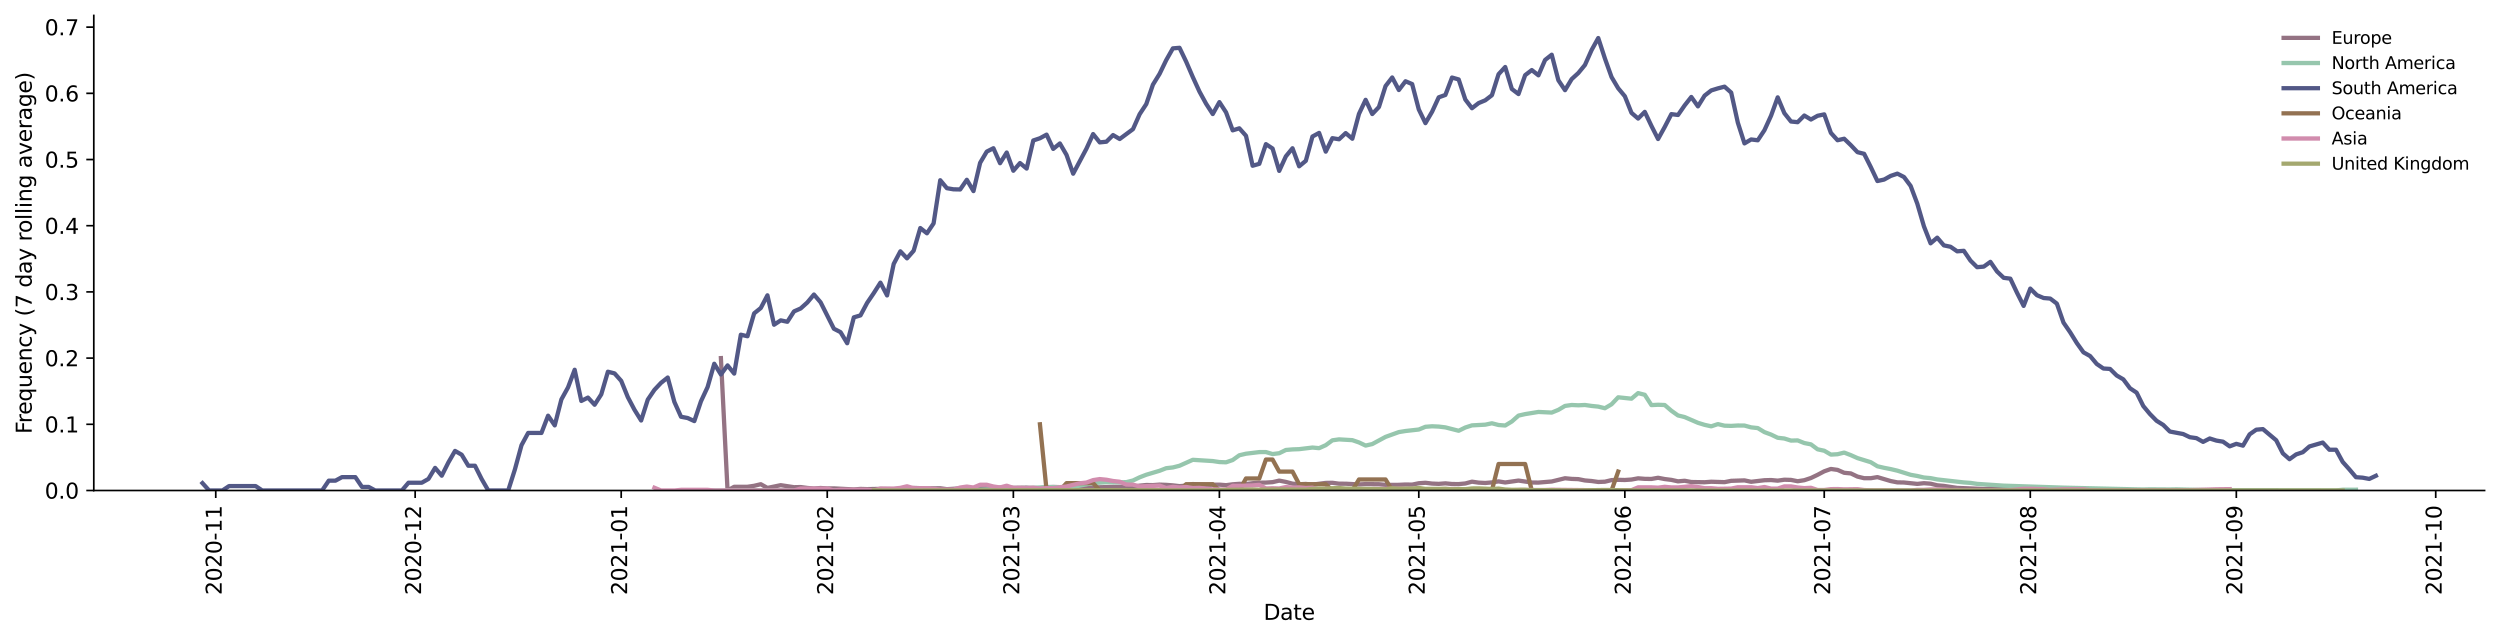 <?xml version="1.0" encoding="utf-8" standalone="no"?>
<!DOCTYPE svg PUBLIC "-//W3C//DTD SVG 1.1//EN"
  "http://www.w3.org/Graphics/SVG/1.1/DTD/svg11.dtd">
<svg height="298.621pt" version="1.1" viewBox="0 0 1166.981 298.621" width="1166.981pt" xmlns="http://www.w3.org/2000/svg" xmlns:xlink="http://www.w3.org/1999/xlink">
 <defs>
  <style type="text/css">*{stroke-linecap:butt;stroke-linejoin:round;}</style>
 </defs>
 <g id="figure_1">
  <g id="patch_1">
   <path d="M 0 298.621 
L 1166.981 298.621 
L 1166.981 0 
L 0 0 
z
" style="fill:#ffffff;"/>
  </g>
  <g id="axes_1">
   <g id="patch_2">
    <path d="M 43.781 228.96 
L 1159.781 228.96 
L 1159.781 7.2 
L 43.781 7.2 
z
" style="fill:#ffffff;"/>
   </g>
   <g id="matplotlib.axis_1">
    <g id="xtick_1">
     <g id="line2d_1">
      <defs>
       <path d="M 0 0 
L 0 3.5 
" id="md53b014330" style="stroke:#000000;stroke-width:0.8;"/>
      </defs>
      <g>
       <use style="stroke:#000000;stroke-width:0.8;" x="100.714" xlink:href="#md53b014330" y="228.96"/>
      </g>
     </g>
     <g id="text_1">
      <!-- 2020-11 -->
      <g transform="translate(103.473 277.743)rotate(-90)scale(0.1 -0.1)">
       <defs>
        <path d="M 1228 531 
L 3431 531 
L 3431 0 
L 469 0 
L 469 531 
Q 828 903 1448 1529 
Q 2069 2156 2228 2338 
Q 2531 2678 2651 2914 
Q 2772 3150 2772 3378 
Q 2772 3750 2511 3984 
Q 2250 4219 1831 4219 
Q 1534 4219 1204 4116 
Q 875 4013 500 3803 
L 500 4441 
Q 881 4594 1212 4672 
Q 1544 4750 1819 4750 
Q 2544 4750 2975 4387 
Q 3406 4025 3406 3419 
Q 3406 3131 3298 2873 
Q 3191 2616 2906 2266 
Q 2828 2175 2409 1742 
Q 1991 1309 1228 531 
z
" id="DejaVuSans-32" transform="scale(0.016)"/>
        <path d="M 2034 4250 
Q 1547 4250 1301 3770 
Q 1056 3291 1056 2328 
Q 1056 1369 1301 889 
Q 1547 409 2034 409 
Q 2525 409 2770 889 
Q 3016 1369 3016 2328 
Q 3016 3291 2770 3770 
Q 2525 4250 2034 4250 
z
M 2034 4750 
Q 2819 4750 3233 4129 
Q 3647 3509 3647 2328 
Q 3647 1150 3233 529 
Q 2819 -91 2034 -91 
Q 1250 -91 836 529 
Q 422 1150 422 2328 
Q 422 3509 836 4129 
Q 1250 4750 2034 4750 
z
" id="DejaVuSans-30" transform="scale(0.016)"/>
        <path d="M 313 2009 
L 1997 2009 
L 1997 1497 
L 313 1497 
L 313 2009 
z
" id="DejaVuSans-2d" transform="scale(0.016)"/>
        <path d="M 794 531 
L 1825 531 
L 1825 4091 
L 703 3866 
L 703 4441 
L 1819 4666 
L 2450 4666 
L 2450 531 
L 3481 531 
L 3481 0 
L 794 0 
L 794 531 
z
" id="DejaVuSans-31" transform="scale(0.016)"/>
       </defs>
       <use xlink:href="#DejaVuSans-32"/>
       <use x="63.623" xlink:href="#DejaVuSans-30"/>
       <use x="127.246" xlink:href="#DejaVuSans-32"/>
       <use x="190.869" xlink:href="#DejaVuSans-30"/>
       <use x="254.492" xlink:href="#DejaVuSans-2d"/>
       <use x="290.576" xlink:href="#DejaVuSans-31"/>
       <use x="354.199" xlink:href="#DejaVuSans-31"/>
      </g>
     </g>
    </g>
    <g id="xtick_2">
     <g id="line2d_2">
      <g>
       <use style="stroke:#000000;stroke-width:0.8;" x="193.791" xlink:href="#md53b014330" y="228.96"/>
      </g>
     </g>
     <g id="text_2">
      <!-- 2020-12 -->
      <g transform="translate(196.551 277.743)rotate(-90)scale(0.1 -0.1)">
       <use xlink:href="#DejaVuSans-32"/>
       <use x="63.623" xlink:href="#DejaVuSans-30"/>
       <use x="127.246" xlink:href="#DejaVuSans-32"/>
       <use x="190.869" xlink:href="#DejaVuSans-30"/>
       <use x="254.492" xlink:href="#DejaVuSans-2d"/>
       <use x="290.576" xlink:href="#DejaVuSans-31"/>
       <use x="354.199" xlink:href="#DejaVuSans-32"/>
      </g>
     </g>
    </g>
    <g id="xtick_3">
     <g id="line2d_3">
      <g>
       <use style="stroke:#000000;stroke-width:0.8;" x="289.971" xlink:href="#md53b014330" y="228.96"/>
      </g>
     </g>
     <g id="text_3">
      <!-- 2021-01 -->
      <g transform="translate(292.731 277.743)rotate(-90)scale(0.1 -0.1)">
       <use xlink:href="#DejaVuSans-32"/>
       <use x="63.623" xlink:href="#DejaVuSans-30"/>
       <use x="127.246" xlink:href="#DejaVuSans-32"/>
       <use x="190.869" xlink:href="#DejaVuSans-31"/>
       <use x="254.492" xlink:href="#DejaVuSans-2d"/>
       <use x="290.576" xlink:href="#DejaVuSans-30"/>
       <use x="354.199" xlink:href="#DejaVuSans-31"/>
      </g>
     </g>
    </g>
    <g id="xtick_4">
     <g id="line2d_4">
      <g>
       <use style="stroke:#000000;stroke-width:0.8;" x="386.152" xlink:href="#md53b014330" y="228.96"/>
      </g>
     </g>
     <g id="text_4">
      <!-- 2021-02 -->
      <g transform="translate(388.911 277.743)rotate(-90)scale(0.1 -0.1)">
       <use xlink:href="#DejaVuSans-32"/>
       <use x="63.623" xlink:href="#DejaVuSans-30"/>
       <use x="127.246" xlink:href="#DejaVuSans-32"/>
       <use x="190.869" xlink:href="#DejaVuSans-31"/>
       <use x="254.492" xlink:href="#DejaVuSans-2d"/>
       <use x="290.576" xlink:href="#DejaVuSans-30"/>
       <use x="354.199" xlink:href="#DejaVuSans-32"/>
      </g>
     </g>
    </g>
    <g id="xtick_5">
     <g id="line2d_5">
      <g>
       <use style="stroke:#000000;stroke-width:0.8;" x="473.024" xlink:href="#md53b014330" y="228.96"/>
      </g>
     </g>
     <g id="text_5">
      <!-- 2021-03 -->
      <g transform="translate(475.783 277.743)rotate(-90)scale(0.1 -0.1)">
       <defs>
        <path d="M 2597 2516 
Q 3050 2419 3304 2112 
Q 3559 1806 3559 1356 
Q 3559 666 3084 287 
Q 2609 -91 1734 -91 
Q 1441 -91 1130 -33 
Q 819 25 488 141 
L 488 750 
Q 750 597 1062 519 
Q 1375 441 1716 441 
Q 2309 441 2620 675 
Q 2931 909 2931 1356 
Q 2931 1769 2642 2001 
Q 2353 2234 1838 2234 
L 1294 2234 
L 1294 2753 
L 1863 2753 
Q 2328 2753 2575 2939 
Q 2822 3125 2822 3475 
Q 2822 3834 2567 4026 
Q 2313 4219 1838 4219 
Q 1578 4219 1281 4162 
Q 984 4106 628 3988 
L 628 4550 
Q 988 4650 1302 4700 
Q 1616 4750 1894 4750 
Q 2613 4750 3031 4423 
Q 3450 4097 3450 3541 
Q 3450 3153 3228 2886 
Q 3006 2619 2597 2516 
z
" id="DejaVuSans-33" transform="scale(0.016)"/>
       </defs>
       <use xlink:href="#DejaVuSans-32"/>
       <use x="63.623" xlink:href="#DejaVuSans-30"/>
       <use x="127.246" xlink:href="#DejaVuSans-32"/>
       <use x="190.869" xlink:href="#DejaVuSans-31"/>
       <use x="254.492" xlink:href="#DejaVuSans-2d"/>
       <use x="290.576" xlink:href="#DejaVuSans-30"/>
       <use x="354.199" xlink:href="#DejaVuSans-33"/>
      </g>
     </g>
    </g>
    <g id="xtick_6">
     <g id="line2d_6">
      <g>
       <use style="stroke:#000000;stroke-width:0.8;" x="569.204" xlink:href="#md53b014330" y="228.96"/>
      </g>
     </g>
     <g id="text_6">
      <!-- 2021-04 -->
      <g transform="translate(571.963 277.743)rotate(-90)scale(0.1 -0.1)">
       <defs>
        <path d="M 2419 4116 
L 825 1625 
L 2419 1625 
L 2419 4116 
z
M 2253 4666 
L 3047 4666 
L 3047 1625 
L 3713 1625 
L 3713 1100 
L 3047 1100 
L 3047 0 
L 2419 0 
L 2419 1100 
L 313 1100 
L 313 1709 
L 2253 4666 
z
" id="DejaVuSans-34" transform="scale(0.016)"/>
       </defs>
       <use xlink:href="#DejaVuSans-32"/>
       <use x="63.623" xlink:href="#DejaVuSans-30"/>
       <use x="127.246" xlink:href="#DejaVuSans-32"/>
       <use x="190.869" xlink:href="#DejaVuSans-31"/>
       <use x="254.492" xlink:href="#DejaVuSans-2d"/>
       <use x="290.576" xlink:href="#DejaVuSans-30"/>
       <use x="354.199" xlink:href="#DejaVuSans-34"/>
      </g>
     </g>
    </g>
    <g id="xtick_7">
     <g id="line2d_7">
      <g>
       <use style="stroke:#000000;stroke-width:0.8;" x="662.282" xlink:href="#md53b014330" y="228.96"/>
      </g>
     </g>
     <g id="text_7">
      <!-- 2021-05 -->
      <g transform="translate(665.041 277.743)rotate(-90)scale(0.1 -0.1)">
       <defs>
        <path d="M 691 4666 
L 3169 4666 
L 3169 4134 
L 1269 4134 
L 1269 2991 
Q 1406 3038 1543 3061 
Q 1681 3084 1819 3084 
Q 2600 3084 3056 2656 
Q 3513 2228 3513 1497 
Q 3513 744 3044 326 
Q 2575 -91 1722 -91 
Q 1428 -91 1123 -41 
Q 819 9 494 109 
L 494 744 
Q 775 591 1075 516 
Q 1375 441 1709 441 
Q 2250 441 2565 725 
Q 2881 1009 2881 1497 
Q 2881 1984 2565 2268 
Q 2250 2553 1709 2553 
Q 1456 2553 1204 2497 
Q 953 2441 691 2322 
L 691 4666 
z
" id="DejaVuSans-35" transform="scale(0.016)"/>
       </defs>
       <use xlink:href="#DejaVuSans-32"/>
       <use x="63.623" xlink:href="#DejaVuSans-30"/>
       <use x="127.246" xlink:href="#DejaVuSans-32"/>
       <use x="190.869" xlink:href="#DejaVuSans-31"/>
       <use x="254.492" xlink:href="#DejaVuSans-2d"/>
       <use x="290.576" xlink:href="#DejaVuSans-30"/>
       <use x="354.199" xlink:href="#DejaVuSans-35"/>
      </g>
     </g>
    </g>
    <g id="xtick_8">
     <g id="line2d_8">
      <g>
       <use style="stroke:#000000;stroke-width:0.8;" x="758.462" xlink:href="#md53b014330" y="228.96"/>
      </g>
     </g>
     <g id="text_8">
      <!-- 2021-06 -->
      <g transform="translate(761.221 277.743)rotate(-90)scale(0.1 -0.1)">
       <defs>
        <path d="M 2113 2584 
Q 1688 2584 1439 2293 
Q 1191 2003 1191 1497 
Q 1191 994 1439 701 
Q 1688 409 2113 409 
Q 2538 409 2786 701 
Q 3034 994 3034 1497 
Q 3034 2003 2786 2293 
Q 2538 2584 2113 2584 
z
M 3366 4563 
L 3366 3988 
Q 3128 4100 2886 4159 
Q 2644 4219 2406 4219 
Q 1781 4219 1451 3797 
Q 1122 3375 1075 2522 
Q 1259 2794 1537 2939 
Q 1816 3084 2150 3084 
Q 2853 3084 3261 2657 
Q 3669 2231 3669 1497 
Q 3669 778 3244 343 
Q 2819 -91 2113 -91 
Q 1303 -91 875 529 
Q 447 1150 447 2328 
Q 447 3434 972 4092 
Q 1497 4750 2381 4750 
Q 2619 4750 2861 4703 
Q 3103 4656 3366 4563 
z
" id="DejaVuSans-36" transform="scale(0.016)"/>
       </defs>
       <use xlink:href="#DejaVuSans-32"/>
       <use x="63.623" xlink:href="#DejaVuSans-30"/>
       <use x="127.246" xlink:href="#DejaVuSans-32"/>
       <use x="190.869" xlink:href="#DejaVuSans-31"/>
       <use x="254.492" xlink:href="#DejaVuSans-2d"/>
       <use x="290.576" xlink:href="#DejaVuSans-30"/>
       <use x="354.199" xlink:href="#DejaVuSans-36"/>
      </g>
     </g>
    </g>
    <g id="xtick_9">
     <g id="line2d_9">
      <g>
       <use style="stroke:#000000;stroke-width:0.8;" x="851.539" xlink:href="#md53b014330" y="228.96"/>
      </g>
     </g>
     <g id="text_9">
      <!-- 2021-07 -->
      <g transform="translate(854.299 277.743)rotate(-90)scale(0.1 -0.1)">
       <defs>
        <path d="M 525 4666 
L 3525 4666 
L 3525 4397 
L 1831 0 
L 1172 0 
L 2766 4134 
L 525 4134 
L 525 4666 
z
" id="DejaVuSans-37" transform="scale(0.016)"/>
       </defs>
       <use xlink:href="#DejaVuSans-32"/>
       <use x="63.623" xlink:href="#DejaVuSans-30"/>
       <use x="127.246" xlink:href="#DejaVuSans-32"/>
       <use x="190.869" xlink:href="#DejaVuSans-31"/>
       <use x="254.492" xlink:href="#DejaVuSans-2d"/>
       <use x="290.576" xlink:href="#DejaVuSans-30"/>
       <use x="354.199" xlink:href="#DejaVuSans-37"/>
      </g>
     </g>
    </g>
    <g id="xtick_10">
     <g id="line2d_10">
      <g>
       <use style="stroke:#000000;stroke-width:0.8;" x="947.72" xlink:href="#md53b014330" y="228.96"/>
      </g>
     </g>
     <g id="text_10">
      <!-- 2021-08 -->
      <g transform="translate(950.479 277.743)rotate(-90)scale(0.1 -0.1)">
       <defs>
        <path d="M 2034 2216 
Q 1584 2216 1326 1975 
Q 1069 1734 1069 1313 
Q 1069 891 1326 650 
Q 1584 409 2034 409 
Q 2484 409 2743 651 
Q 3003 894 3003 1313 
Q 3003 1734 2745 1975 
Q 2488 2216 2034 2216 
z
M 1403 2484 
Q 997 2584 770 2862 
Q 544 3141 544 3541 
Q 544 4100 942 4425 
Q 1341 4750 2034 4750 
Q 2731 4750 3128 4425 
Q 3525 4100 3525 3541 
Q 3525 3141 3298 2862 
Q 3072 2584 2669 2484 
Q 3125 2378 3379 2068 
Q 3634 1759 3634 1313 
Q 3634 634 3220 271 
Q 2806 -91 2034 -91 
Q 1263 -91 848 271 
Q 434 634 434 1313 
Q 434 1759 690 2068 
Q 947 2378 1403 2484 
z
M 1172 3481 
Q 1172 3119 1398 2916 
Q 1625 2713 2034 2713 
Q 2441 2713 2670 2916 
Q 2900 3119 2900 3481 
Q 2900 3844 2670 4047 
Q 2441 4250 2034 4250 
Q 1625 4250 1398 4047 
Q 1172 3844 1172 3481 
z
" id="DejaVuSans-38" transform="scale(0.016)"/>
       </defs>
       <use xlink:href="#DejaVuSans-32"/>
       <use x="63.623" xlink:href="#DejaVuSans-30"/>
       <use x="127.246" xlink:href="#DejaVuSans-32"/>
       <use x="190.869" xlink:href="#DejaVuSans-31"/>
       <use x="254.492" xlink:href="#DejaVuSans-2d"/>
       <use x="290.576" xlink:href="#DejaVuSans-30"/>
       <use x="354.199" xlink:href="#DejaVuSans-38"/>
      </g>
     </g>
    </g>
    <g id="xtick_11">
     <g id="line2d_11">
      <g>
       <use style="stroke:#000000;stroke-width:0.8;" x="1043.9" xlink:href="#md53b014330" y="228.96"/>
      </g>
     </g>
     <g id="text_11">
      <!-- 2021-09 -->
      <g transform="translate(1046.659 277.743)rotate(-90)scale(0.1 -0.1)">
       <defs>
        <path d="M 703 97 
L 703 672 
Q 941 559 1184 500 
Q 1428 441 1663 441 
Q 2288 441 2617 861 
Q 2947 1281 2994 2138 
Q 2813 1869 2534 1725 
Q 2256 1581 1919 1581 
Q 1219 1581 811 2004 
Q 403 2428 403 3163 
Q 403 3881 828 4315 
Q 1253 4750 1959 4750 
Q 2769 4750 3195 4129 
Q 3622 3509 3622 2328 
Q 3622 1225 3098 567 
Q 2575 -91 1691 -91 
Q 1453 -91 1209 -44 
Q 966 3 703 97 
z
M 1959 2075 
Q 2384 2075 2632 2365 
Q 2881 2656 2881 3163 
Q 2881 3666 2632 3958 
Q 2384 4250 1959 4250 
Q 1534 4250 1286 3958 
Q 1038 3666 1038 3163 
Q 1038 2656 1286 2365 
Q 1534 2075 1959 2075 
z
" id="DejaVuSans-39" transform="scale(0.016)"/>
       </defs>
       <use xlink:href="#DejaVuSans-32"/>
       <use x="63.623" xlink:href="#DejaVuSans-30"/>
       <use x="127.246" xlink:href="#DejaVuSans-32"/>
       <use x="190.869" xlink:href="#DejaVuSans-31"/>
       <use x="254.492" xlink:href="#DejaVuSans-2d"/>
       <use x="290.576" xlink:href="#DejaVuSans-30"/>
       <use x="354.199" xlink:href="#DejaVuSans-39"/>
      </g>
     </g>
    </g>
    <g id="xtick_12">
     <g id="line2d_12">
      <g>
       <use style="stroke:#000000;stroke-width:0.8;" x="1136.977" xlink:href="#md53b014330" y="228.96"/>
      </g>
     </g>
     <g id="text_12">
      <!-- 2021-10 -->
      <g transform="translate(1139.737 277.743)rotate(-90)scale(0.1 -0.1)">
       <use xlink:href="#DejaVuSans-32"/>
       <use x="63.623" xlink:href="#DejaVuSans-30"/>
       <use x="127.246" xlink:href="#DejaVuSans-32"/>
       <use x="190.869" xlink:href="#DejaVuSans-31"/>
       <use x="254.492" xlink:href="#DejaVuSans-2d"/>
       <use x="290.576" xlink:href="#DejaVuSans-31"/>
       <use x="354.199" xlink:href="#DejaVuSans-30"/>
      </g>
     </g>
    </g>
    <g id="text_13">
     <!-- Date -->
     <g transform="translate(589.83 289.341)scale(0.1 -0.1)">
      <defs>
       <path d="M 1259 4147 
L 1259 519 
L 2022 519 
Q 2988 519 3436 956 
Q 3884 1394 3884 2338 
Q 3884 3275 3436 3711 
Q 2988 4147 2022 4147 
L 1259 4147 
z
M 628 4666 
L 1925 4666 
Q 3281 4666 3915 4102 
Q 4550 3538 4550 2338 
Q 4550 1131 3912 565 
Q 3275 0 1925 0 
L 628 0 
L 628 4666 
z
" id="DejaVuSans-44" transform="scale(0.016)"/>
       <path d="M 2194 1759 
Q 1497 1759 1228 1600 
Q 959 1441 959 1056 
Q 959 750 1161 570 
Q 1363 391 1709 391 
Q 2188 391 2477 730 
Q 2766 1069 2766 1631 
L 2766 1759 
L 2194 1759 
z
M 3341 1997 
L 3341 0 
L 2766 0 
L 2766 531 
Q 2569 213 2275 61 
Q 1981 -91 1556 -91 
Q 1019 -91 701 211 
Q 384 513 384 1019 
Q 384 1609 779 1909 
Q 1175 2209 1959 2209 
L 2766 2209 
L 2766 2266 
Q 2766 2663 2505 2880 
Q 2244 3097 1772 3097 
Q 1472 3097 1187 3025 
Q 903 2953 641 2809 
L 641 3341 
Q 956 3463 1253 3523 
Q 1550 3584 1831 3584 
Q 2591 3584 2966 3190 
Q 3341 2797 3341 1997 
z
" id="DejaVuSans-61" transform="scale(0.016)"/>
       <path d="M 1172 4494 
L 1172 3500 
L 2356 3500 
L 2356 3053 
L 1172 3053 
L 1172 1153 
Q 1172 725 1289 603 
Q 1406 481 1766 481 
L 2356 481 
L 2356 0 
L 1766 0 
Q 1100 0 847 248 
Q 594 497 594 1153 
L 594 3053 
L 172 3053 
L 172 3500 
L 594 3500 
L 594 4494 
L 1172 4494 
z
" id="DejaVuSans-74" transform="scale(0.016)"/>
       <path d="M 3597 1894 
L 3597 1613 
L 953 1613 
Q 991 1019 1311 708 
Q 1631 397 2203 397 
Q 2534 397 2845 478 
Q 3156 559 3463 722 
L 3463 178 
Q 3153 47 2828 -22 
Q 2503 -91 2169 -91 
Q 1331 -91 842 396 
Q 353 884 353 1716 
Q 353 2575 817 3079 
Q 1281 3584 2069 3584 
Q 2775 3584 3186 3129 
Q 3597 2675 3597 1894 
z
M 3022 2063 
Q 3016 2534 2758 2815 
Q 2500 3097 2075 3097 
Q 1594 3097 1305 2825 
Q 1016 2553 972 2059 
L 3022 2063 
z
" id="DejaVuSans-65" transform="scale(0.016)"/>
      </defs>
      <use xlink:href="#DejaVuSans-44"/>
      <use x="77.002" xlink:href="#DejaVuSans-61"/>
      <use x="138.281" xlink:href="#DejaVuSans-74"/>
      <use x="177.49" xlink:href="#DejaVuSans-65"/>
     </g>
    </g>
   </g>
   <g id="matplotlib.axis_2">
    <g id="ytick_1">
     <g id="line2d_13">
      <defs>
       <path d="M 0 0 
L -3.5 0 
" id="md34962ee8a" style="stroke:#000000;stroke-width:0.8;"/>
      </defs>
      <g>
       <use style="stroke:#000000;stroke-width:0.8;" x="43.781" xlink:href="#md34962ee8a" y="228.96"/>
      </g>
     </g>
     <g id="text_14">
      <!-- 0.0 -->
      <g transform="translate(20.878 232.759)scale(0.1 -0.1)">
       <defs>
        <path d="M 684 794 
L 1344 794 
L 1344 0 
L 684 0 
L 684 794 
z
" id="DejaVuSans-2e" transform="scale(0.016)"/>
       </defs>
       <use xlink:href="#DejaVuSans-30"/>
       <use x="63.623" xlink:href="#DejaVuSans-2e"/>
       <use x="95.41" xlink:href="#DejaVuSans-30"/>
      </g>
     </g>
    </g>
    <g id="ytick_2">
     <g id="line2d_14">
      <g>
       <use style="stroke:#000000;stroke-width:0.8;" x="43.781" xlink:href="#md34962ee8a" y="198.06"/>
      </g>
     </g>
     <g id="text_15">
      <!-- 0.1 -->
      <g transform="translate(20.878 201.859)scale(0.1 -0.1)">
       <use xlink:href="#DejaVuSans-30"/>
       <use x="63.623" xlink:href="#DejaVuSans-2e"/>
       <use x="95.41" xlink:href="#DejaVuSans-31"/>
      </g>
     </g>
    </g>
    <g id="ytick_3">
     <g id="line2d_15">
      <g>
       <use style="stroke:#000000;stroke-width:0.8;" x="43.781" xlink:href="#md34962ee8a" y="167.159"/>
      </g>
     </g>
     <g id="text_16">
      <!-- 0.2 -->
      <g transform="translate(20.878 170.958)scale(0.1 -0.1)">
       <use xlink:href="#DejaVuSans-30"/>
       <use x="63.623" xlink:href="#DejaVuSans-2e"/>
       <use x="95.41" xlink:href="#DejaVuSans-32"/>
      </g>
     </g>
    </g>
    <g id="ytick_4">
     <g id="line2d_16">
      <g>
       <use style="stroke:#000000;stroke-width:0.8;" x="43.781" xlink:href="#md34962ee8a" y="136.259"/>
      </g>
     </g>
     <g id="text_17">
      <!-- 0.3 -->
      <g transform="translate(20.878 140.058)scale(0.1 -0.1)">
       <use xlink:href="#DejaVuSans-30"/>
       <use x="63.623" xlink:href="#DejaVuSans-2e"/>
       <use x="95.41" xlink:href="#DejaVuSans-33"/>
      </g>
     </g>
    </g>
    <g id="ytick_5">
     <g id="line2d_17">
      <g>
       <use style="stroke:#000000;stroke-width:0.8;" x="43.781" xlink:href="#md34962ee8a" y="105.358"/>
      </g>
     </g>
     <g id="text_18">
      <!-- 0.4 -->
      <g transform="translate(20.878 109.157)scale(0.1 -0.1)">
       <use xlink:href="#DejaVuSans-30"/>
       <use x="63.623" xlink:href="#DejaVuSans-2e"/>
       <use x="95.41" xlink:href="#DejaVuSans-34"/>
      </g>
     </g>
    </g>
    <g id="ytick_6">
     <g id="line2d_18">
      <g>
       <use style="stroke:#000000;stroke-width:0.8;" x="43.781" xlink:href="#md34962ee8a" y="74.458"/>
      </g>
     </g>
     <g id="text_19">
      <!-- 0.5 -->
      <g transform="translate(20.878 78.257)scale(0.1 -0.1)">
       <use xlink:href="#DejaVuSans-30"/>
       <use x="63.623" xlink:href="#DejaVuSans-2e"/>
       <use x="95.41" xlink:href="#DejaVuSans-35"/>
      </g>
     </g>
    </g>
    <g id="ytick_7">
     <g id="line2d_19">
      <g>
       <use style="stroke:#000000;stroke-width:0.8;" x="43.781" xlink:href="#md34962ee8a" y="43.557"/>
      </g>
     </g>
     <g id="text_20">
      <!-- 0.6 -->
      <g transform="translate(20.878 47.356)scale(0.1 -0.1)">
       <use xlink:href="#DejaVuSans-30"/>
       <use x="63.623" xlink:href="#DejaVuSans-2e"/>
       <use x="95.41" xlink:href="#DejaVuSans-36"/>
      </g>
     </g>
    </g>
    <g id="ytick_8">
     <g id="line2d_20">
      <g>
       <use style="stroke:#000000;stroke-width:0.8;" x="43.781" xlink:href="#md34962ee8a" y="12.657"/>
      </g>
     </g>
     <g id="text_21">
      <!-- 0.7 -->
      <g transform="translate(20.878 16.456)scale(0.1 -0.1)">
       <use xlink:href="#DejaVuSans-30"/>
       <use x="63.623" xlink:href="#DejaVuSans-2e"/>
       <use x="95.41" xlink:href="#DejaVuSans-37"/>
      </g>
     </g>
    </g>
    <g id="text_22">
     <!-- Frequency (7 day rolling average) -->
     <g transform="translate(14.798 202.529)rotate(-90)scale(0.1 -0.1)">
      <defs>
       <path d="M 628 4666 
L 3309 4666 
L 3309 4134 
L 1259 4134 
L 1259 2759 
L 3109 2759 
L 3109 2228 
L 1259 2228 
L 1259 0 
L 628 0 
L 628 4666 
z
" id="DejaVuSans-46" transform="scale(0.016)"/>
       <path d="M 2631 2963 
Q 2534 3019 2420 3045 
Q 2306 3072 2169 3072 
Q 1681 3072 1420 2755 
Q 1159 2438 1159 1844 
L 1159 0 
L 581 0 
L 581 3500 
L 1159 3500 
L 1159 2956 
Q 1341 3275 1631 3429 
Q 1922 3584 2338 3584 
Q 2397 3584 2469 3576 
Q 2541 3569 2628 3553 
L 2631 2963 
z
" id="DejaVuSans-72" transform="scale(0.016)"/>
       <path d="M 947 1747 
Q 947 1113 1208 752 
Q 1469 391 1925 391 
Q 2381 391 2643 752 
Q 2906 1113 2906 1747 
Q 2906 2381 2643 2742 
Q 2381 3103 1925 3103 
Q 1469 3103 1208 2742 
Q 947 2381 947 1747 
z
M 2906 525 
Q 2725 213 2448 61 
Q 2172 -91 1784 -91 
Q 1150 -91 751 415 
Q 353 922 353 1747 
Q 353 2572 751 3078 
Q 1150 3584 1784 3584 
Q 2172 3584 2448 3432 
Q 2725 3281 2906 2969 
L 2906 3500 
L 3481 3500 
L 3481 -1331 
L 2906 -1331 
L 2906 525 
z
" id="DejaVuSans-71" transform="scale(0.016)"/>
       <path d="M 544 1381 
L 544 3500 
L 1119 3500 
L 1119 1403 
Q 1119 906 1312 657 
Q 1506 409 1894 409 
Q 2359 409 2629 706 
Q 2900 1003 2900 1516 
L 2900 3500 
L 3475 3500 
L 3475 0 
L 2900 0 
L 2900 538 
Q 2691 219 2414 64 
Q 2138 -91 1772 -91 
Q 1169 -91 856 284 
Q 544 659 544 1381 
z
M 1991 3584 
L 1991 3584 
z
" id="DejaVuSans-75" transform="scale(0.016)"/>
       <path d="M 3513 2113 
L 3513 0 
L 2938 0 
L 2938 2094 
Q 2938 2591 2744 2837 
Q 2550 3084 2163 3084 
Q 1697 3084 1428 2787 
Q 1159 2491 1159 1978 
L 1159 0 
L 581 0 
L 581 3500 
L 1159 3500 
L 1159 2956 
Q 1366 3272 1645 3428 
Q 1925 3584 2291 3584 
Q 2894 3584 3203 3211 
Q 3513 2838 3513 2113 
z
" id="DejaVuSans-6e" transform="scale(0.016)"/>
       <path d="M 3122 3366 
L 3122 2828 
Q 2878 2963 2633 3030 
Q 2388 3097 2138 3097 
Q 1578 3097 1268 2742 
Q 959 2388 959 1747 
Q 959 1106 1268 751 
Q 1578 397 2138 397 
Q 2388 397 2633 464 
Q 2878 531 3122 666 
L 3122 134 
Q 2881 22 2623 -34 
Q 2366 -91 2075 -91 
Q 1284 -91 818 406 
Q 353 903 353 1747 
Q 353 2603 823 3093 
Q 1294 3584 2113 3584 
Q 2378 3584 2631 3529 
Q 2884 3475 3122 3366 
z
" id="DejaVuSans-63" transform="scale(0.016)"/>
       <path d="M 2059 -325 
Q 1816 -950 1584 -1140 
Q 1353 -1331 966 -1331 
L 506 -1331 
L 506 -850 
L 844 -850 
Q 1081 -850 1212 -737 
Q 1344 -625 1503 -206 
L 1606 56 
L 191 3500 
L 800 3500 
L 1894 763 
L 2988 3500 
L 3597 3500 
L 2059 -325 
z
" id="DejaVuSans-79" transform="scale(0.016)"/>
       <path id="DejaVuSans-20" transform="scale(0.016)"/>
       <path d="M 1984 4856 
Q 1566 4138 1362 3434 
Q 1159 2731 1159 2009 
Q 1159 1288 1364 580 
Q 1569 -128 1984 -844 
L 1484 -844 
Q 1016 -109 783 600 
Q 550 1309 550 2009 
Q 550 2706 781 3412 
Q 1013 4119 1484 4856 
L 1984 4856 
z
" id="DejaVuSans-28" transform="scale(0.016)"/>
       <path d="M 2906 2969 
L 2906 4863 
L 3481 4863 
L 3481 0 
L 2906 0 
L 2906 525 
Q 2725 213 2448 61 
Q 2172 -91 1784 -91 
Q 1150 -91 751 415 
Q 353 922 353 1747 
Q 353 2572 751 3078 
Q 1150 3584 1784 3584 
Q 2172 3584 2448 3432 
Q 2725 3281 2906 2969 
z
M 947 1747 
Q 947 1113 1208 752 
Q 1469 391 1925 391 
Q 2381 391 2643 752 
Q 2906 1113 2906 1747 
Q 2906 2381 2643 2742 
Q 2381 3103 1925 3103 
Q 1469 3103 1208 2742 
Q 947 2381 947 1747 
z
" id="DejaVuSans-64" transform="scale(0.016)"/>
       <path d="M 1959 3097 
Q 1497 3097 1228 2736 
Q 959 2375 959 1747 
Q 959 1119 1226 758 
Q 1494 397 1959 397 
Q 2419 397 2687 759 
Q 2956 1122 2956 1747 
Q 2956 2369 2687 2733 
Q 2419 3097 1959 3097 
z
M 1959 3584 
Q 2709 3584 3137 3096 
Q 3566 2609 3566 1747 
Q 3566 888 3137 398 
Q 2709 -91 1959 -91 
Q 1206 -91 779 398 
Q 353 888 353 1747 
Q 353 2609 779 3096 
Q 1206 3584 1959 3584 
z
" id="DejaVuSans-6f" transform="scale(0.016)"/>
       <path d="M 603 4863 
L 1178 4863 
L 1178 0 
L 603 0 
L 603 4863 
z
" id="DejaVuSans-6c" transform="scale(0.016)"/>
       <path d="M 603 3500 
L 1178 3500 
L 1178 0 
L 603 0 
L 603 3500 
z
M 603 4863 
L 1178 4863 
L 1178 4134 
L 603 4134 
L 603 4863 
z
" id="DejaVuSans-69" transform="scale(0.016)"/>
       <path d="M 2906 1791 
Q 2906 2416 2648 2759 
Q 2391 3103 1925 3103 
Q 1463 3103 1205 2759 
Q 947 2416 947 1791 
Q 947 1169 1205 825 
Q 1463 481 1925 481 
Q 2391 481 2648 825 
Q 2906 1169 2906 1791 
z
M 3481 434 
Q 3481 -459 3084 -895 
Q 2688 -1331 1869 -1331 
Q 1566 -1331 1297 -1286 
Q 1028 -1241 775 -1147 
L 775 -588 
Q 1028 -725 1275 -790 
Q 1522 -856 1778 -856 
Q 2344 -856 2625 -561 
Q 2906 -266 2906 331 
L 2906 616 
Q 2728 306 2450 153 
Q 2172 0 1784 0 
Q 1141 0 747 490 
Q 353 981 353 1791 
Q 353 2603 747 3093 
Q 1141 3584 1784 3584 
Q 2172 3584 2450 3431 
Q 2728 3278 2906 2969 
L 2906 3500 
L 3481 3500 
L 3481 434 
z
" id="DejaVuSans-67" transform="scale(0.016)"/>
       <path d="M 191 3500 
L 800 3500 
L 1894 563 
L 2988 3500 
L 3597 3500 
L 2284 0 
L 1503 0 
L 191 3500 
z
" id="DejaVuSans-76" transform="scale(0.016)"/>
       <path d="M 513 4856 
L 1013 4856 
Q 1481 4119 1714 3412 
Q 1947 2706 1947 2009 
Q 1947 1309 1714 600 
Q 1481 -109 1013 -844 
L 513 -844 
Q 928 -128 1133 580 
Q 1338 1288 1338 2009 
Q 1338 2731 1133 3434 
Q 928 4138 513 4856 
z
" id="DejaVuSans-29" transform="scale(0.016)"/>
      </defs>
      <use xlink:href="#DejaVuSans-46"/>
      <use x="50.27" xlink:href="#DejaVuSans-72"/>
      <use x="89.133" xlink:href="#DejaVuSans-65"/>
      <use x="150.656" xlink:href="#DejaVuSans-71"/>
      <use x="214.133" xlink:href="#DejaVuSans-75"/>
      <use x="277.512" xlink:href="#DejaVuSans-65"/>
      <use x="339.035" xlink:href="#DejaVuSans-6e"/>
      <use x="402.414" xlink:href="#DejaVuSans-63"/>
      <use x="457.395" xlink:href="#DejaVuSans-79"/>
      <use x="516.574" xlink:href="#DejaVuSans-20"/>
      <use x="548.361" xlink:href="#DejaVuSans-28"/>
      <use x="587.375" xlink:href="#DejaVuSans-37"/>
      <use x="650.998" xlink:href="#DejaVuSans-20"/>
      <use x="682.785" xlink:href="#DejaVuSans-64"/>
      <use x="746.262" xlink:href="#DejaVuSans-61"/>
      <use x="807.541" xlink:href="#DejaVuSans-79"/>
      <use x="866.721" xlink:href="#DejaVuSans-20"/>
      <use x="898.508" xlink:href="#DejaVuSans-72"/>
      <use x="937.371" xlink:href="#DejaVuSans-6f"/>
      <use x="998.553" xlink:href="#DejaVuSans-6c"/>
      <use x="1026.336" xlink:href="#DejaVuSans-6c"/>
      <use x="1054.119" xlink:href="#DejaVuSans-69"/>
      <use x="1081.902" xlink:href="#DejaVuSans-6e"/>
      <use x="1145.281" xlink:href="#DejaVuSans-67"/>
      <use x="1208.758" xlink:href="#DejaVuSans-20"/>
      <use x="1240.545" xlink:href="#DejaVuSans-61"/>
      <use x="1301.824" xlink:href="#DejaVuSans-76"/>
      <use x="1361.004" xlink:href="#DejaVuSans-65"/>
      <use x="1422.527" xlink:href="#DejaVuSans-72"/>
      <use x="1463.641" xlink:href="#DejaVuSans-61"/>
      <use x="1524.92" xlink:href="#DejaVuSans-67"/>
      <use x="1588.396" xlink:href="#DejaVuSans-65"/>
      <use x="1649.92" xlink:href="#DejaVuSans-29"/>
     </g>
    </g>
   </g>
   <g id="line2d_21">
    <path clip-path="url(#pcc6e76dc5f)" d="M 336.51 167.159 
L 339.613 228.96 
L 342.715 227.227 
L 348.921 227.227 
L 352.023 226.766 
L 355.126 226.027 
L 358.228 227.76 
L 364.433 226.479 
L 370.639 227.419 
L 373.741 227.355 
L 376.844 227.771 
L 379.946 228.051 
L 383.049 227.794 
L 386.152 228.002 
L 389.254 227.974 
L 398.562 228.472 
L 401.664 228.229 
L 404.767 228.321 
L 410.972 228.199 
L 417.177 228.308 
L 420.28 228.21 
L 423.383 228.232 
L 426.485 227.754 
L 432.69 227.992 
L 438.896 227.919 
L 441.998 228.347 
L 448.203 227.971 
L 451.306 228.073 
L 460.614 227.859 
L 463.716 227.986 
L 466.819 227.602 
L 469.921 227.525 
L 473.024 227.715 
L 479.229 227.615 
L 482.332 227.847 
L 485.434 227.914 
L 488.537 227.429 
L 491.639 227.296 
L 497.845 227.493 
L 500.947 227.496 
L 504.05 227.793 
L 507.152 227.886 
L 510.255 227.531 
L 522.665 227.2 
L 525.768 227.557 
L 528.87 227.225 
L 531.973 226.703 
L 535.076 226.397 
L 538.178 226.449 
L 541.281 226.218 
L 544.383 226.332 
L 547.486 226.566 
L 550.589 226.927 
L 553.691 226.687 
L 556.794 225.95 
L 562.999 226.32 
L 569.204 226.227 
L 572.307 226.481 
L 575.409 226.073 
L 578.512 225.846 
L 581.614 225.979 
L 584.717 225.563 
L 587.82 225.31 
L 590.922 225.265 
L 594.025 225.061 
L 597.127 224.349 
L 600.23 224.952 
L 603.333 225.77 
L 606.435 226.045 
L 609.538 225.9 
L 612.64 226.212 
L 618.845 225.424 
L 621.948 225.363 
L 625.051 225.784 
L 628.153 225.795 
L 634.358 226.132 
L 637.461 225.97 
L 643.666 226.032 
L 646.769 226.33 
L 652.974 226.319 
L 656.076 226.166 
L 659.179 226.219 
L 662.282 225.576 
L 665.384 225.355 
L 668.487 225.734 
L 671.589 225.867 
L 674.692 225.629 
L 677.795 225.932 
L 680.897 225.967 
L 684 225.679 
L 687.102 224.843 
L 690.205 225.289 
L 693.308 225.447 
L 696.41 225.189 
L 699.513 224.719 
L 702.615 225.212 
L 708.82 224.326 
L 715.026 225.238 
L 718.128 225.27 
L 724.333 224.754 
L 730.539 223.245 
L 733.641 223.547 
L 736.744 223.656 
L 739.846 224.278 
L 742.949 224.534 
L 746.051 224.982 
L 749.154 224.852 
L 752.257 224.113 
L 755.359 223.98 
L 758.462 224.056 
L 761.564 223.848 
L 764.667 223.278 
L 767.77 223.523 
L 770.872 223.569 
L 773.975 223.025 
L 777.077 223.617 
L 780.18 224.003 
L 783.283 224.689 
L 786.385 224.417 
L 789.488 225.001 
L 795.693 225.11 
L 798.795 224.874 
L 805.001 225.066 
L 808.103 224.45 
L 814.308 224.241 
L 817.411 224.896 
L 823.616 224.171 
L 826.719 224.083 
L 829.821 224.367 
L 832.924 223.928 
L 836.026 224.019 
L 839.129 224.637 
L 842.232 224.156 
L 845.334 223.128 
L 848.437 221.638 
L 851.539 220.006 
L 854.642 218.907 
L 857.745 219.342 
L 860.847 220.695 
L 863.95 220.988 
L 867.052 222.465 
L 870.155 223.221 
L 873.257 223.227 
L 876.36 222.712 
L 882.565 224.555 
L 885.668 225.165 
L 888.77 225.23 
L 894.976 225.88 
L 898.078 225.552 
L 901.181 225.784 
L 904.283 226.534 
L 907.386 226.819 
L 913.591 227.748 
L 926.001 228.252 
L 929.104 228.014 
L 932.207 228.087 
L 938.412 227.798 
L 941.514 227.899 
L 944.617 228.169 
L 947.72 228.135 
L 953.925 228.451 
L 957.027 228.468 
L 963.232 228.771 
L 984.951 228.873 
L 1040.797 228.96 
L 1062.515 228.934 
L 1062.515 228.934 
" style="fill:none;stroke:#947383;stroke-linecap:square;stroke-width:2;"/>
   </g>
   <g id="line2d_22">
    <path clip-path="url(#pcc6e76dc5f)" d="M 327.202 228.875 
L 336.51 228.96 
L 342.715 228.867 
L 352.023 228.806 
L 358.228 228.899 
L 370.639 228.936 
L 383.049 228.911 
L 398.562 228.937 
L 404.767 228.888 
L 410.972 228.814 
L 454.408 228.767 
L 460.614 228.49 
L 466.819 228.45 
L 469.921 228.296 
L 473.024 228.312 
L 479.229 227.855 
L 488.537 227.376 
L 494.742 227.382 
L 497.845 227.248 
L 500.947 227.275 
L 510.255 225.47 
L 516.46 225.1 
L 519.563 225.169 
L 525.768 225.056 
L 528.87 224.293 
L 531.973 222.803 
L 535.076 221.604 
L 541.281 219.757 
L 544.383 218.55 
L 547.486 218.197 
L 550.589 217.411 
L 556.794 214.636 
L 566.102 215.219 
L 569.204 215.684 
L 572.307 215.801 
L 575.409 214.74 
L 578.512 212.515 
L 581.614 211.789 
L 587.82 211.036 
L 590.922 211.022 
L 594.025 211.953 
L 597.127 211.563 
L 600.23 210.048 
L 603.333 209.777 
L 606.435 209.664 
L 612.64 208.911 
L 615.743 209.199 
L 618.845 207.812 
L 621.948 205.539 
L 625.051 205.098 
L 631.256 205.462 
L 634.358 206.524 
L 637.461 207.989 
L 640.564 207.284 
L 646.769 203.933 
L 652.974 201.696 
L 656.076 201.192 
L 662.282 200.496 
L 665.384 199.221 
L 668.487 198.985 
L 671.589 199.123 
L 674.692 199.496 
L 680.897 201.08 
L 684 199.554 
L 687.102 198.56 
L 693.308 198.236 
L 696.41 197.585 
L 699.513 198.387 
L 702.615 198.625 
L 705.718 196.748 
L 708.82 193.999 
L 711.923 193.302 
L 718.128 192.292 
L 724.333 192.589 
L 727.436 191.318 
L 730.539 189.482 
L 733.641 189.045 
L 736.744 189.192 
L 739.846 189.043 
L 742.949 189.49 
L 746.051 189.801 
L 749.154 190.563 
L 752.257 188.717 
L 755.359 185.455 
L 761.564 186.105 
L 764.667 183.496 
L 767.77 184.286 
L 770.872 189.102 
L 773.975 188.938 
L 777.077 189.058 
L 780.18 191.724 
L 783.283 193.935 
L 786.385 194.686 
L 792.59 197.365 
L 795.693 198.315 
L 798.795 199.007 
L 801.898 197.967 
L 805.001 198.705 
L 808.103 198.802 
L 811.206 198.618 
L 814.308 198.65 
L 817.411 199.493 
L 820.514 199.825 
L 823.616 201.705 
L 826.719 202.856 
L 829.821 204.348 
L 832.924 204.694 
L 836.026 205.66 
L 839.129 205.576 
L 842.232 206.81 
L 845.334 207.422 
L 848.437 209.734 
L 851.539 210.399 
L 854.642 212.205 
L 857.745 212.028 
L 860.847 211.265 
L 863.95 212.452 
L 867.052 213.837 
L 873.257 215.751 
L 876.36 217.652 
L 879.463 218.371 
L 882.565 218.971 
L 885.668 219.704 
L 891.873 221.632 
L 894.976 222.186 
L 898.078 222.898 
L 901.181 223.186 
L 904.283 223.792 
L 916.694 225.19 
L 919.796 225.411 
L 922.899 225.869 
L 935.309 226.693 
L 963.232 227.626 
L 997.361 228.433 
L 1000.463 228.492 
L 1003.566 228.415 
L 1012.874 228.481 
L 1015.976 228.424 
L 1031.489 228.793 
L 1090.438 228.917 
L 1093.541 228.62 
L 1099.746 228.592 
L 1099.746 228.592 
" style="fill:none;stroke:#96c6ad;stroke-linecap:square;stroke-width:2;"/>
   </g>
   <g id="line2d_23">
    <path clip-path="url(#pcc6e76dc5f)" d="M 94.509 225.527 
L 97.611 228.96 
L 103.816 228.96 
L 106.919 226.9 
L 119.329 226.9 
L 122.432 228.96 
L 150.355 228.96 
L 153.458 224.382 
L 156.56 224.382 
L 159.663 222.712 
L 165.868 222.712 
L 168.971 227.29 
L 172.073 227.29 
L 175.176 228.96 
L 187.586 228.96 
L 190.689 225.325 
L 196.894 225.325 
L 199.996 223.559 
L 203.099 218.409 
L 206.202 222.044 
L 209.304 215.864 
L 212.407 210.49 
L 215.509 212.256 
L 218.612 217.406 
L 221.715 217.406 
L 224.817 223.586 
L 227.92 228.96 
L 237.227 228.96 
L 240.33 219.202 
L 243.433 207.818 
L 246.535 202.095 
L 252.74 202.095 
L 255.843 194.046 
L 258.946 198.564 
L 262.048 186.459 
L 265.151 180.841 
L 268.253 172.601 
L 271.356 187.155 
L 274.458 185.594 
L 277.561 188.925 
L 280.664 184.085 
L 283.766 173.516 
L 286.869 174.296 
L 289.971 177.78 
L 293.074 185.409 
L 296.177 191.29 
L 299.279 196.285 
L 302.382 186.54 
L 305.484 181.977 
L 308.587 178.684 
L 311.69 176.228 
L 314.792 187.619 
L 317.895 194.538 
L 320.997 195.132 
L 324.1 196.559 
L 327.202 187.329 
L 330.305 180.665 
L 333.408 169.799 
L 336.51 174.801 
L 339.613 170.575 
L 342.715 174.386 
L 345.818 156.24 
L 348.921 156.953 
L 352.023 146.273 
L 355.126 143.781 
L 358.228 137.86 
L 361.331 151.575 
L 364.433 149.547 
L 367.536 150.203 
L 370.639 145.36 
L 373.741 143.992 
L 376.844 141.202 
L 379.946 137.492 
L 383.049 141.128 
L 389.254 153.454 
L 392.357 155.048 
L 395.459 160.215 
L 398.562 148.139 
L 401.664 147.218 
L 404.767 141.391 
L 407.87 136.82 
L 410.972 131.946 
L 414.075 137.906 
L 417.177 123.183 
L 420.28 117.324 
L 423.383 120.587 
L 426.485 117.05 
L 429.588 106.45 
L 432.69 108.898 
L 435.793 104.277 
L 438.896 84.134 
L 441.998 87.843 
L 445.101 88.374 
L 448.203 88.436 
L 451.306 83.931 
L 454.408 89.196 
L 457.511 76.017 
L 460.614 70.768 
L 463.716 69.193 
L 466.819 76.182 
L 469.921 71.198 
L 473.024 79.698 
L 476.127 76.118 
L 479.229 78.684 
L 482.332 65.571 
L 485.434 64.535 
L 488.537 62.847 
L 491.639 69.501 
L 494.742 66.962 
L 497.845 72.306 
L 500.947 81.076 
L 507.152 69.377 
L 510.255 62.588 
L 513.358 66.464 
L 516.46 66.146 
L 519.563 63.054 
L 522.665 64.886 
L 528.87 60.284 
L 531.973 53.306 
L 535.076 48.582 
L 538.178 39.514 
L 541.281 34.485 
L 544.383 28.057 
L 547.486 22.579 
L 550.589 22.314 
L 553.691 28.786 
L 556.794 35.973 
L 559.896 42.749 
L 562.999 48.424 
L 566.102 53.231 
L 569.204 47.667 
L 572.307 52.446 
L 575.409 60.845 
L 578.512 59.895 
L 581.614 63.372 
L 584.717 77.366 
L 587.82 76.479 
L 590.922 67.288 
L 594.025 69.328 
L 597.127 79.766 
L 600.23 72.983 
L 603.333 69.212 
L 606.435 77.628 
L 609.538 75.069 
L 612.64 63.738 
L 615.743 62.042 
L 618.845 70.782 
L 621.948 64.502 
L 625.051 65.011 
L 628.153 62.135 
L 631.256 64.754 
L 634.358 53.166 
L 637.461 46.597 
L 640.564 53.225 
L 643.666 49.963 
L 646.769 40.166 
L 649.871 36.167 
L 652.974 42.016 
L 656.076 37.939 
L 659.179 39.244 
L 662.282 51.086 
L 665.384 57.473 
L 668.487 52.163 
L 671.589 45.433 
L 674.692 44.324 
L 677.795 36.194 
L 680.897 37.087 
L 684 46.464 
L 687.102 50.522 
L 690.205 48.119 
L 693.308 46.823 
L 696.41 44.448 
L 699.513 34.645 
L 702.615 31.285 
L 705.718 41.542 
L 708.82 43.901 
L 711.923 35.093 
L 715.026 32.708 
L 718.128 35.158 
L 721.231 27.991 
L 724.333 25.545 
L 727.436 37.457 
L 730.539 42.087 
L 733.641 36.929 
L 736.744 34.092 
L 739.846 30.324 
L 742.949 23.361 
L 746.051 17.76 
L 749.154 27.284 
L 752.257 35.972 
L 755.359 41.206 
L 758.462 44.927 
L 761.564 52.676 
L 764.667 55.346 
L 767.77 52.226 
L 770.872 58.766 
L 773.975 64.892 
L 777.077 59.268 
L 780.18 53.275 
L 783.283 53.668 
L 786.385 49.196 
L 789.488 45.268 
L 792.59 49.652 
L 795.693 44.648 
L 798.795 42.213 
L 801.898 41.253 
L 805.001 40.453 
L 808.103 43.222 
L 811.206 57.26 
L 814.308 66.932 
L 817.411 65.1 
L 820.514 65.481 
L 823.616 60.79 
L 826.719 53.996 
L 829.821 45.447 
L 832.924 52.822 
L 836.026 56.718 
L 839.129 57.032 
L 842.232 53.929 
L 845.334 55.791 
L 848.437 54.047 
L 851.539 53.392 
L 854.642 62.029 
L 857.745 65.458 
L 860.847 64.76 
L 863.95 67.756 
L 867.052 71.029 
L 870.155 71.8 
L 873.257 77.964 
L 876.36 84.502 
L 879.463 83.824 
L 882.565 82.112 
L 885.668 81.055 
L 888.77 82.633 
L 891.873 86.797 
L 894.976 95.063 
L 898.078 105.656 
L 901.181 113.579 
L 904.283 110.945 
L 907.386 114.541 
L 910.489 115.186 
L 913.591 117.315 
L 916.694 117.081 
L 919.796 121.646 
L 922.899 124.72 
L 926.001 124.456 
L 929.104 122.237 
L 932.207 126.728 
L 935.309 129.686 
L 938.412 130.075 
L 941.514 136.634 
L 944.617 142.785 
L 947.72 134.719 
L 950.822 137.794 
L 953.925 139.106 
L 957.027 139.367 
L 960.13 141.731 
L 963.232 150.606 
L 966.335 155.117 
L 969.438 160.128 
L 972.54 164.456 
L 975.643 166.199 
L 978.745 169.888 
L 981.848 172.015 
L 984.951 172.215 
L 988.053 175.28 
L 991.156 177.083 
L 994.258 181.233 
L 997.361 183.286 
L 1000.463 189.536 
L 1003.566 193.252 
L 1006.669 196.408 
L 1009.771 198.348 
L 1012.874 201.435 
L 1019.079 202.604 
L 1022.182 204.082 
L 1025.284 204.522 
L 1028.387 206.267 
L 1031.489 204.677 
L 1034.592 205.66 
L 1037.695 206.174 
L 1040.797 208.35 
L 1043.9 207.185 
L 1047.002 208.026 
L 1050.105 202.744 
L 1053.207 200.575 
L 1056.31 200.299 
L 1062.515 205.513 
L 1065.618 211.622 
L 1068.72 214.341 
L 1071.823 212.113 
L 1074.926 211.088 
L 1078.028 208.395 
L 1084.233 206.582 
L 1087.336 209.937 
L 1090.438 209.937 
L 1093.541 215.613 
L 1096.644 219.081 
L 1099.746 222.747 
L 1102.849 222.976 
L 1105.951 223.559 
L 1109.054 222.088 
L 1109.054 222.088 
" style="fill:none;stroke:#525886;stroke-linecap:square;stroke-width:2;"/>
   </g>
   <g id="line2d_24">
    <path clip-path="url(#pcc6e76dc5f)" d="M 485.434 198.06 
L 488.537 228.96 
L 491.639 228.96 
L 494.742 228.96 
L 497.845 225.527 
L 500.947 225.527 
L 504.05 225.527 
L 507.152 225.527 
L 510.255 225.527 
L 513.358 228.96 
L 516.46 228.96 
L 519.563 228.96 
L 522.665 228.96 
L 525.768 228.96 
L 528.87 228.96 
L 531.973 228.96 
L 535.076 228.96 
L 538.178 228.96 
L 541.281 228.96 
L 544.383 228.96 
L 547.486 228.96 
L 550.589 228.96 
L 553.691 226.017 
L 556.794 226.017 
L 559.896 226.017 
L 562.999 226.017 
L 566.102 226.017 
L 569.204 228.96 
L 572.307 228.96 
L 575.409 228.96 
L 578.512 228.96 
L 581.614 223.342 
L 584.717 223.342 
L 587.82 223.342 
L 590.922 214.513 
L 594.025 214.513 
L 597.127 220.131 
L 600.23 220.131 
L 603.333 220.131 
L 606.435 226.017 
L 609.538 226.017 
L 612.64 226.017 
L 615.743 226.017 
L 618.845 226.017 
L 621.948 228.96 
L 625.051 228.96 
L 628.153 228.96 
L 631.256 228.96 
L 634.358 223.81 
L 637.461 223.81 
L 640.564 223.81 
L 643.666 223.81 
L 646.769 223.81 
L 649.871 228.96 
L 652.974 228.96 
L 656.076 228.96 
L 659.179 228.96 
L 662.282 228.96 
L 665.384 228.96 
L 668.487 228.96 
L 671.589 228.96 
L 674.692 228.96 
L 677.795 228.96 
L 680.897 228.96 
L 684 228.96 
L 687.102 228.96 
L 690.205 228.96 
L 693.308 228.96 
L 696.41 228.96 
L 699.513 216.6 
L 702.615 216.6 
L 705.718 216.6 
L 708.82 216.6 
L 711.923 216.6 
L 715.026 228.96 
L 718.128 228.96 
L 721.231 228.96 
L 724.333 228.96 
L 727.436 228.96 
L 730.539 228.96 
L 733.641 228.96 
L 736.744 228.96 
L 739.846 228.96 
L 742.949 228.96 
L 746.051 228.96 
L 749.154 228.96 
L 752.257 228.96 
L 755.359 220.131 
" style="fill:none;stroke:#937252;stroke-linecap:square;stroke-width:2;"/>
   </g>
   <g id="line2d_25">
    <path clip-path="url(#pcc6e76dc5f)" d="M 305.484 227.679 
L 308.587 228.96 
L 314.792 228.96 
L 317.895 228.653 
L 330.305 228.653 
L 333.408 228.96 
L 370.639 228.96 
L 373.741 228.038 
L 386.152 228.038 
L 389.254 228.96 
L 392.357 228.596 
L 404.767 228.596 
L 407.87 228.96 
L 410.972 228.077 
L 417.177 228.077 
L 420.28 227.738 
L 423.383 226.993 
L 426.485 227.876 
L 432.69 227.876 
L 438.896 228.525 
L 445.101 228.525 
L 448.203 227.574 
L 451.306 227.128 
L 454.408 227.563 
L 457.511 226.28 
L 460.614 226.28 
L 463.716 227.095 
L 466.819 227.541 
L 469.921 226.717 
L 473.024 227.77 
L 476.127 227.77 
L 479.229 227.905 
L 482.332 227.621 
L 485.434 228.02 
L 488.537 227.854 
L 491.639 227.854 
L 497.845 227.083 
L 504.05 225.59 
L 507.152 225.252 
L 510.255 224.112 
L 513.358 223.631 
L 516.46 223.936 
L 519.563 224.531 
L 522.665 224.868 
L 525.768 226.18 
L 528.87 226.221 
L 531.973 227.073 
L 541.281 226.683 
L 544.383 227.793 
L 547.486 227.265 
L 550.589 227.548 
L 553.691 227.319 
L 556.794 227.828 
L 559.896 227.736 
L 566.102 228.415 
L 572.307 228.507 
L 575.409 226.781 
L 578.512 226.803 
L 584.717 226.591 
L 587.82 226.32 
L 590.922 228.001 
L 594.025 227.92 
L 597.127 228.011 
L 600.23 227.35 
L 603.333 227.621 
L 606.435 227.506 
L 609.538 227.789 
L 612.64 227.671 
L 615.743 228.483 
L 618.845 228.045 
L 621.948 228.297 
L 625.051 228.297 
L 634.358 228.708 
L 637.461 228.638 
L 640.564 228.256 
L 646.769 228.206 
L 652.974 228.023 
L 656.076 228.272 
L 662.282 228.209 
L 665.384 228.441 
L 668.487 228.344 
L 671.589 228.381 
L 674.692 228.245 
L 680.897 228.29 
L 684 228.545 
L 699.513 228.96 
L 708.82 228.74 
L 721.231 228.726 
L 724.333 228.607 
L 733.641 228.711 
L 755.359 228.96 
L 758.462 228.813 
L 761.564 228.813 
L 764.667 227.492 
L 770.872 227.492 
L 773.975 227.64 
L 777.077 227.24 
L 780.18 227.523 
L 783.283 227.523 
L 789.488 226.943 
L 792.59 227.343 
L 795.693 227.889 
L 798.795 227.889 
L 801.898 228.171 
L 808.103 228.072 
L 811.206 227.441 
L 817.411 227.441 
L 820.514 227.838 
L 823.616 227.332 
L 826.719 228.076 
L 829.821 228.076 
L 832.924 227.048 
L 836.026 227.048 
L 839.129 227.554 
L 842.232 227.858 
L 845.334 227.701 
L 848.437 228.73 
L 851.539 228.73 
L 854.642 228.324 
L 857.745 228.279 
L 860.847 228.436 
L 867.052 228.343 
L 870.155 228.748 
L 873.257 228.867 
L 891.873 228.96 
L 894.976 228.664 
L 898.078 228.664 
L 901.181 228.472 
L 907.386 228.472 
L 910.489 228.769 
L 913.591 228.722 
L 916.694 228.914 
L 935.309 228.844 
L 938.412 228.759 
L 944.617 228.165 
L 947.72 228.165 
L 953.925 228.366 
L 957.027 228.665 
L 963.232 228.392 
L 972.54 228.392 
L 975.643 228.797 
L 981.848 228.893 
L 1022.182 228.796 
L 1034.592 228.385 
L 1040.797 228.314 
L 1040.797 228.314 
" style="fill:none;stroke:#d18cad;stroke-linecap:square;stroke-width:2;"/>
   </g>
   <g id="line2d_26">
    <path clip-path="url(#pcc6e76dc5f)" d="M 407.87 228.892 
L 414.075 228.96 
L 473.024 228.869 
L 488.537 228.833 
L 500.947 228.842 
L 522.665 228.814 
L 531.973 228.886 
L 541.281 228.925 
L 550.589 228.897 
L 562.999 228.926 
L 569.204 228.821 
L 572.307 228.688 
L 578.512 228.589 
L 584.717 228.526 
L 587.82 228.604 
L 597.127 228.482 
L 609.538 228.563 
L 612.64 228.205 
L 615.743 228.086 
L 618.845 228.117 
L 621.948 227.895 
L 625.051 227.804 
L 628.153 228.071 
L 643.666 228.312 
L 646.769 228.412 
L 649.871 227.92 
L 652.974 228.121 
L 659.179 228.072 
L 662.282 227.78 
L 665.384 228.216 
L 674.692 228.18 
L 677.795 228.417 
L 680.897 228.277 
L 684 228.35 
L 687.102 228.004 
L 690.205 227.97 
L 696.41 228.266 
L 699.513 228.069 
L 702.615 228.503 
L 705.718 228.641 
L 711.923 228.609 
L 715.026 228.806 
L 724.333 228.797 
L 733.641 228.96 
L 749.154 228.718 
L 764.667 228.942 
L 783.283 228.921 
L 805.001 228.96 
L 1093.541 228.948 
L 1093.541 228.948 
" style="fill:none;stroke:#a4a86f;stroke-linecap:square;stroke-width:2;"/>
   </g>
   <g id="patch_3">
    <path d="M 43.781 228.96 
L 43.781 7.2 
" style="fill:none;stroke:#000000;stroke-linecap:square;stroke-linejoin:miter;stroke-width:0.8;"/>
   </g>
   <g id="patch_4">
    <path d="M 43.781 228.96 
L 1159.781 228.96 
" style="fill:none;stroke:#000000;stroke-linecap:square;stroke-linejoin:miter;stroke-width:0.8;"/>
   </g>
   <g id="legend_1">
    <g id="line2d_27">
     <path d="M 1065.97 17.679 
L 1081.97 17.679 
" style="fill:none;stroke:#947383;stroke-linecap:square;stroke-width:2;"/>
    </g>
    <g id="line2d_28"/>
    <g id="text_23">
     <!-- Europe -->
     <g transform="translate(1088.37 20.479)scale(0.08 -0.08)">
      <defs>
       <path d="M 628 4666 
L 3578 4666 
L 3578 4134 
L 1259 4134 
L 1259 2753 
L 3481 2753 
L 3481 2222 
L 1259 2222 
L 1259 531 
L 3634 531 
L 3634 0 
L 628 0 
L 628 4666 
z
" id="DejaVuSans-45" transform="scale(0.016)"/>
       <path d="M 1159 525 
L 1159 -1331 
L 581 -1331 
L 581 3500 
L 1159 3500 
L 1159 2969 
Q 1341 3281 1617 3432 
Q 1894 3584 2278 3584 
Q 2916 3584 3314 3078 
Q 3713 2572 3713 1747 
Q 3713 922 3314 415 
Q 2916 -91 2278 -91 
Q 1894 -91 1617 61 
Q 1341 213 1159 525 
z
M 3116 1747 
Q 3116 2381 2855 2742 
Q 2594 3103 2138 3103 
Q 1681 3103 1420 2742 
Q 1159 2381 1159 1747 
Q 1159 1113 1420 752 
Q 1681 391 2138 391 
Q 2594 391 2855 752 
Q 3116 1113 3116 1747 
z
" id="DejaVuSans-70" transform="scale(0.016)"/>
      </defs>
      <use xlink:href="#DejaVuSans-45"/>
      <use x="63.184" xlink:href="#DejaVuSans-75"/>
      <use x="126.562" xlink:href="#DejaVuSans-72"/>
      <use x="165.426" xlink:href="#DejaVuSans-6f"/>
      <use x="226.607" xlink:href="#DejaVuSans-70"/>
      <use x="290.084" xlink:href="#DejaVuSans-65"/>
     </g>
    </g>
    <g id="line2d_29">
     <path d="M 1065.97 29.421 
L 1081.97 29.421 
" style="fill:none;stroke:#96c6ad;stroke-linecap:square;stroke-width:2;"/>
    </g>
    <g id="line2d_30"/>
    <g id="text_24">
     <!-- North America -->
     <g transform="translate(1088.37 32.221)scale(0.08 -0.08)">
      <defs>
       <path d="M 628 4666 
L 1478 4666 
L 3547 763 
L 3547 4666 
L 4159 4666 
L 4159 0 
L 3309 0 
L 1241 3903 
L 1241 0 
L 628 0 
L 628 4666 
z
" id="DejaVuSans-4e" transform="scale(0.016)"/>
       <path d="M 3513 2113 
L 3513 0 
L 2938 0 
L 2938 2094 
Q 2938 2591 2744 2837 
Q 2550 3084 2163 3084 
Q 1697 3084 1428 2787 
Q 1159 2491 1159 1978 
L 1159 0 
L 581 0 
L 581 4863 
L 1159 4863 
L 1159 2956 
Q 1366 3272 1645 3428 
Q 1925 3584 2291 3584 
Q 2894 3584 3203 3211 
Q 3513 2838 3513 2113 
z
" id="DejaVuSans-68" transform="scale(0.016)"/>
       <path d="M 2188 4044 
L 1331 1722 
L 3047 1722 
L 2188 4044 
z
M 1831 4666 
L 2547 4666 
L 4325 0 
L 3669 0 
L 3244 1197 
L 1141 1197 
L 716 0 
L 50 0 
L 1831 4666 
z
" id="DejaVuSans-41" transform="scale(0.016)"/>
       <path d="M 3328 2828 
Q 3544 3216 3844 3400 
Q 4144 3584 4550 3584 
Q 5097 3584 5394 3201 
Q 5691 2819 5691 2113 
L 5691 0 
L 5113 0 
L 5113 2094 
Q 5113 2597 4934 2840 
Q 4756 3084 4391 3084 
Q 3944 3084 3684 2787 
Q 3425 2491 3425 1978 
L 3425 0 
L 2847 0 
L 2847 2094 
Q 2847 2600 2669 2842 
Q 2491 3084 2119 3084 
Q 1678 3084 1418 2786 
Q 1159 2488 1159 1978 
L 1159 0 
L 581 0 
L 581 3500 
L 1159 3500 
L 1159 2956 
Q 1356 3278 1631 3431 
Q 1906 3584 2284 3584 
Q 2666 3584 2933 3390 
Q 3200 3197 3328 2828 
z
" id="DejaVuSans-6d" transform="scale(0.016)"/>
      </defs>
      <use xlink:href="#DejaVuSans-4e"/>
      <use x="74.805" xlink:href="#DejaVuSans-6f"/>
      <use x="135.986" xlink:href="#DejaVuSans-72"/>
      <use x="177.1" xlink:href="#DejaVuSans-74"/>
      <use x="216.309" xlink:href="#DejaVuSans-68"/>
      <use x="279.688" xlink:href="#DejaVuSans-20"/>
      <use x="311.475" xlink:href="#DejaVuSans-41"/>
      <use x="379.883" xlink:href="#DejaVuSans-6d"/>
      <use x="477.295" xlink:href="#DejaVuSans-65"/>
      <use x="538.818" xlink:href="#DejaVuSans-72"/>
      <use x="579.932" xlink:href="#DejaVuSans-69"/>
      <use x="607.715" xlink:href="#DejaVuSans-63"/>
      <use x="662.695" xlink:href="#DejaVuSans-61"/>
     </g>
    </g>
    <g id="line2d_31">
     <path d="M 1065.97 41.164 
L 1081.97 41.164 
" style="fill:none;stroke:#525886;stroke-linecap:square;stroke-width:2;"/>
    </g>
    <g id="line2d_32"/>
    <g id="text_25">
     <!-- South America -->
     <g transform="translate(1088.37 43.964)scale(0.08 -0.08)">
      <defs>
       <path d="M 3425 4513 
L 3425 3897 
Q 3066 4069 2747 4153 
Q 2428 4238 2131 4238 
Q 1616 4238 1336 4038 
Q 1056 3838 1056 3469 
Q 1056 3159 1242 3001 
Q 1428 2844 1947 2747 
L 2328 2669 
Q 3034 2534 3370 2195 
Q 3706 1856 3706 1288 
Q 3706 609 3251 259 
Q 2797 -91 1919 -91 
Q 1588 -91 1214 -16 
Q 841 59 441 206 
L 441 856 
Q 825 641 1194 531 
Q 1563 422 1919 422 
Q 2459 422 2753 634 
Q 3047 847 3047 1241 
Q 3047 1584 2836 1778 
Q 2625 1972 2144 2069 
L 1759 2144 
Q 1053 2284 737 2584 
Q 422 2884 422 3419 
Q 422 4038 858 4394 
Q 1294 4750 2059 4750 
Q 2388 4750 2728 4690 
Q 3069 4631 3425 4513 
z
" id="DejaVuSans-53" transform="scale(0.016)"/>
      </defs>
      <use xlink:href="#DejaVuSans-53"/>
      <use x="63.477" xlink:href="#DejaVuSans-6f"/>
      <use x="124.658" xlink:href="#DejaVuSans-75"/>
      <use x="188.037" xlink:href="#DejaVuSans-74"/>
      <use x="227.246" xlink:href="#DejaVuSans-68"/>
      <use x="290.625" xlink:href="#DejaVuSans-20"/>
      <use x="322.412" xlink:href="#DejaVuSans-41"/>
      <use x="390.82" xlink:href="#DejaVuSans-6d"/>
      <use x="488.232" xlink:href="#DejaVuSans-65"/>
      <use x="549.756" xlink:href="#DejaVuSans-72"/>
      <use x="590.869" xlink:href="#DejaVuSans-69"/>
      <use x="618.652" xlink:href="#DejaVuSans-63"/>
      <use x="673.633" xlink:href="#DejaVuSans-61"/>
     </g>
    </g>
    <g id="line2d_33">
     <path d="M 1065.97 52.906 
L 1081.97 52.906 
" style="fill:none;stroke:#937252;stroke-linecap:square;stroke-width:2;"/>
    </g>
    <g id="line2d_34"/>
    <g id="text_26">
     <!-- Oceania -->
     <g transform="translate(1088.37 55.706)scale(0.08 -0.08)">
      <defs>
       <path d="M 2522 4238 
Q 1834 4238 1429 3725 
Q 1025 3213 1025 2328 
Q 1025 1447 1429 934 
Q 1834 422 2522 422 
Q 3209 422 3611 934 
Q 4013 1447 4013 2328 
Q 4013 3213 3611 3725 
Q 3209 4238 2522 4238 
z
M 2522 4750 
Q 3503 4750 4090 4092 
Q 4678 3434 4678 2328 
Q 4678 1225 4090 567 
Q 3503 -91 2522 -91 
Q 1538 -91 948 565 
Q 359 1222 359 2328 
Q 359 3434 948 4092 
Q 1538 4750 2522 4750 
z
" id="DejaVuSans-4f" transform="scale(0.016)"/>
      </defs>
      <use xlink:href="#DejaVuSans-4f"/>
      <use x="78.711" xlink:href="#DejaVuSans-63"/>
      <use x="133.691" xlink:href="#DejaVuSans-65"/>
      <use x="195.215" xlink:href="#DejaVuSans-61"/>
      <use x="256.494" xlink:href="#DejaVuSans-6e"/>
      <use x="319.873" xlink:href="#DejaVuSans-69"/>
      <use x="347.656" xlink:href="#DejaVuSans-61"/>
     </g>
    </g>
    <g id="line2d_35">
     <path d="M 1065.97 64.649 
L 1081.97 64.649 
" style="fill:none;stroke:#d18cad;stroke-linecap:square;stroke-width:2;"/>
    </g>
    <g id="line2d_36"/>
    <g id="text_27">
     <!-- Asia -->
     <g transform="translate(1088.37 67.449)scale(0.08 -0.08)">
      <defs>
       <path d="M 2834 3397 
L 2834 2853 
Q 2591 2978 2328 3040 
Q 2066 3103 1784 3103 
Q 1356 3103 1142 2972 
Q 928 2841 928 2578 
Q 928 2378 1081 2264 
Q 1234 2150 1697 2047 
L 1894 2003 
Q 2506 1872 2764 1633 
Q 3022 1394 3022 966 
Q 3022 478 2636 193 
Q 2250 -91 1575 -91 
Q 1294 -91 989 -36 
Q 684 19 347 128 
L 347 722 
Q 666 556 975 473 
Q 1284 391 1588 391 
Q 1994 391 2212 530 
Q 2431 669 2431 922 
Q 2431 1156 2273 1281 
Q 2116 1406 1581 1522 
L 1381 1569 
Q 847 1681 609 1914 
Q 372 2147 372 2553 
Q 372 3047 722 3315 
Q 1072 3584 1716 3584 
Q 2034 3584 2315 3537 
Q 2597 3491 2834 3397 
z
" id="DejaVuSans-73" transform="scale(0.016)"/>
      </defs>
      <use xlink:href="#DejaVuSans-41"/>
      <use x="68.408" xlink:href="#DejaVuSans-73"/>
      <use x="120.508" xlink:href="#DejaVuSans-69"/>
      <use x="148.291" xlink:href="#DejaVuSans-61"/>
     </g>
    </g>
    <g id="line2d_37">
     <path d="M 1065.97 76.391 
L 1081.97 76.391 
" style="fill:none;stroke:#a4a86f;stroke-linecap:square;stroke-width:2;"/>
    </g>
    <g id="line2d_38"/>
    <g id="text_28">
     <!-- United Kingdom -->
     <g transform="translate(1088.37 79.191)scale(0.08 -0.08)">
      <defs>
       <path d="M 556 4666 
L 1191 4666 
L 1191 1831 
Q 1191 1081 1462 751 
Q 1734 422 2344 422 
Q 2950 422 3222 751 
Q 3494 1081 3494 1831 
L 3494 4666 
L 4128 4666 
L 4128 1753 
Q 4128 841 3676 375 
Q 3225 -91 2344 -91 
Q 1459 -91 1007 375 
Q 556 841 556 1753 
L 556 4666 
z
" id="DejaVuSans-55" transform="scale(0.016)"/>
       <path d="M 628 4666 
L 1259 4666 
L 1259 2694 
L 3353 4666 
L 4166 4666 
L 1850 2491 
L 4331 0 
L 3500 0 
L 1259 2247 
L 1259 0 
L 628 0 
L 628 4666 
z
" id="DejaVuSans-4b" transform="scale(0.016)"/>
      </defs>
      <use xlink:href="#DejaVuSans-55"/>
      <use x="73.193" xlink:href="#DejaVuSans-6e"/>
      <use x="136.572" xlink:href="#DejaVuSans-69"/>
      <use x="164.355" xlink:href="#DejaVuSans-74"/>
      <use x="203.564" xlink:href="#DejaVuSans-65"/>
      <use x="265.088" xlink:href="#DejaVuSans-64"/>
      <use x="328.564" xlink:href="#DejaVuSans-20"/>
      <use x="360.352" xlink:href="#DejaVuSans-4b"/>
      <use x="425.928" xlink:href="#DejaVuSans-69"/>
      <use x="453.711" xlink:href="#DejaVuSans-6e"/>
      <use x="517.09" xlink:href="#DejaVuSans-67"/>
      <use x="580.566" xlink:href="#DejaVuSans-64"/>
      <use x="644.043" xlink:href="#DejaVuSans-6f"/>
      <use x="705.225" xlink:href="#DejaVuSans-6d"/>
     </g>
    </g>
   </g>
  </g>
 </g>
 <defs>
  <clipPath id="pcc6e76dc5f">
   <rect height="221.76" width="1116" x="43.781" y="7.2"/>
  </clipPath>
 </defs>
</svg>
